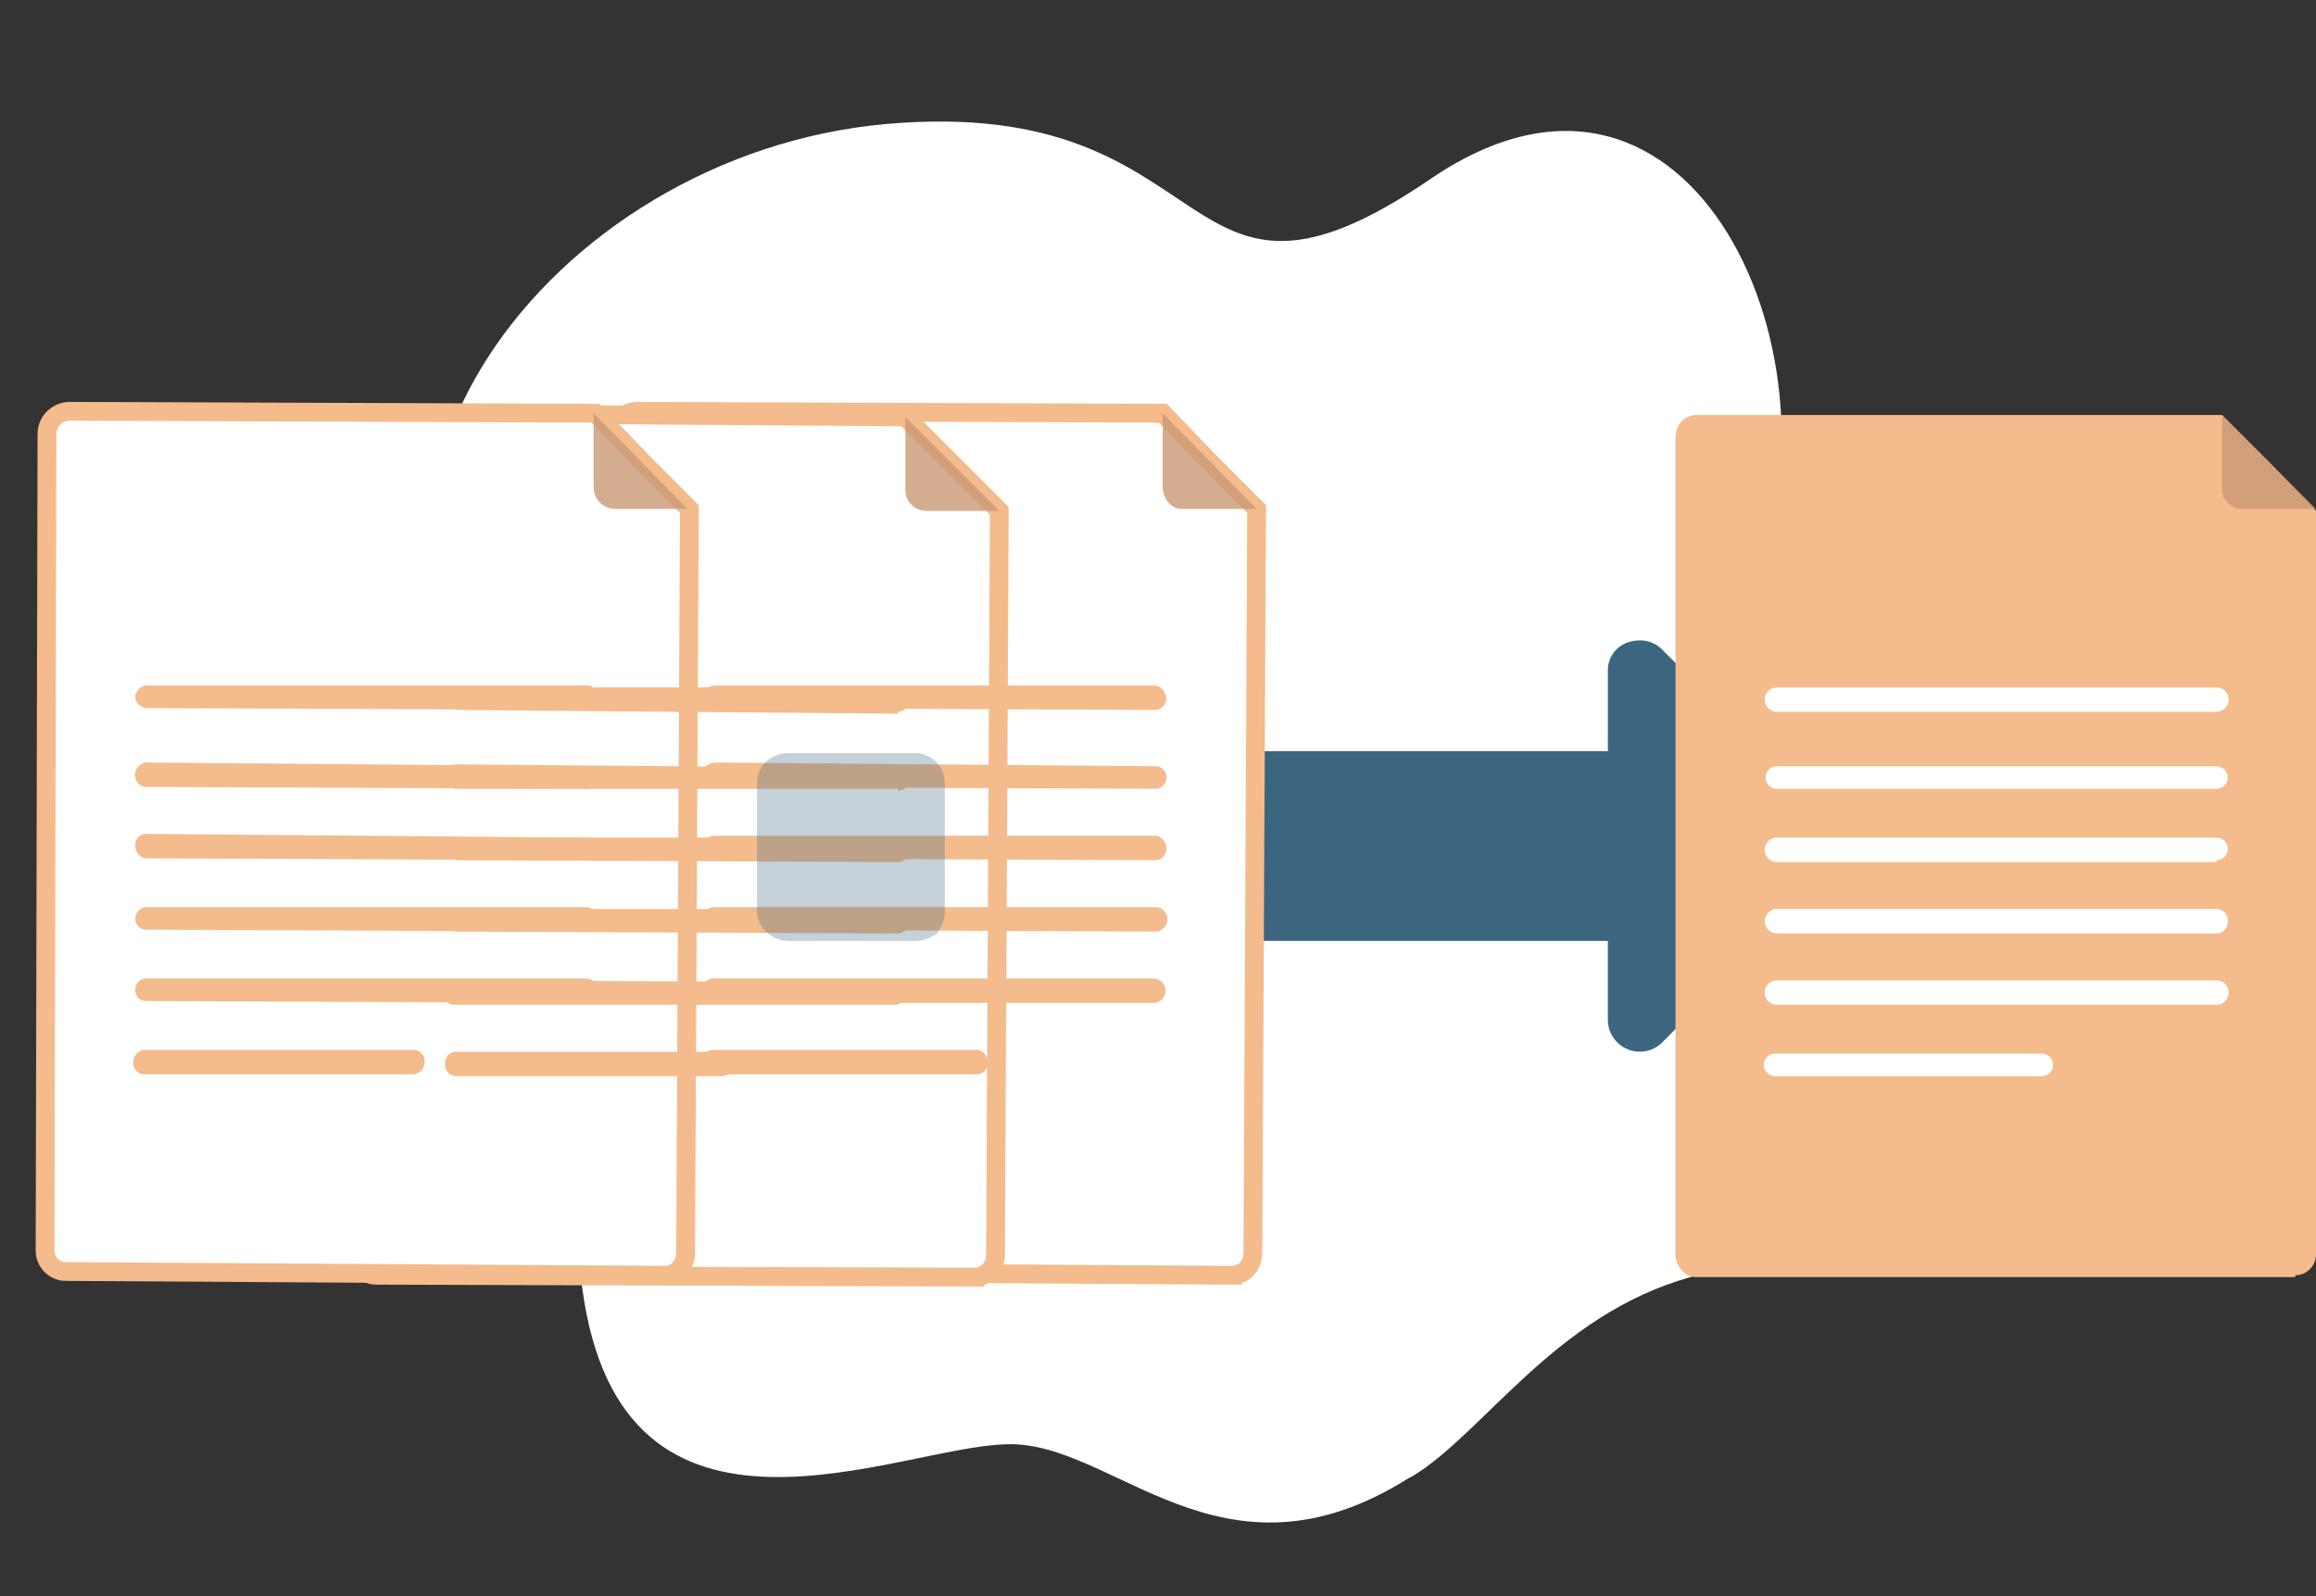 <svg xmlns="http://www.w3.org/2000/svg" xmlns:xlink="http://www.w3.org/1999/xlink" width="123.3" height="85">
  <rect width="100%" height="100%" fill="#333333" stroke="none"/>
  <defs>
    <path id="a" fill-rule="evenodd" d="m65.6 67.9-31.9-.2c-.6 0-1.1-.5-1.1-1.1l.2-43.5c0-.7.5-1.2 1.1-1.2l28 .1 2.6 2.7 2.4 2.4-.2 39.6c0 .7-.5 1.2-1.1 1.2z"/>
    <path id="b" fill-rule="evenodd" d="M51.9 68 20 67.9c-.6 0-1.1-.6-1.1-1.2l.2-43.5c0-.6.5-1.2 1.1-1.2l28 .2 2.6 2.6 2.4 2.4-.2 39.6c0 .7-.5 1.2-1.1 1.2z"/>
    <path id="c" fill-rule="evenodd" d="m35.4 67.9-31.9-.2c-.6 0-1.1-.5-1.1-1.1l.1-43.5c0-.7.6-1.2 1.2-1.2l28 .1 2.6 2.7 2.4 2.4-.2 39.6c0 .7-.5 1.2-1.1 1.2z"/>
  </defs>
  <path fill="#FFF" fill-rule="evenodd" d="M75 78.7c-10 6.3-15.7-2-21.4-1.8-5.8.1-20.5 7.3-22.6-8.3C29 53 39 53.2 27.2 40s2-31.8 20-33.4C65.5 5 62.3 19 76.2 9.5c14-9.5 22.4 10 17 21.9-5.4 11.9 8.7 13.3 8.3 19C101.1 56 97.2 66 90 68c-7.2 2-11 8.3-14.8 10.6z"/>
  <path fill="#3C667F" fill-rule="evenodd" d="M62.2 49.6c.3-.3.5-.7.5-1.1v-6.8a1.6 1.6 0 0 0-1.7-1.6h-6.7c-1 0-1.7.7-1.7 1.6v6.8c0 .9.8 1.6 1.7 1.6H61c.4 0 .8-.2 1.1-.5z" opacity=".7"/>
  <path fill="#3C667F" fill-rule="evenodd" d="M97.8 46.1c.6-.6.6-1.6 0-2.3l-9.3-9.2a1.6 1.6 0 0 0-1.2-.5c-1 0-1.7.7-1.7 1.6V40H66.3c-.9 0-1.6.8-1.6 1.7v6.7c0 1 .7 1.7 1.7 1.7h19.2v4.2a1.7 1.7 0 0 0 2.9 1.2l9.3-9.4z"/>
  <use xlink:href="#a" fill="#FFF"/>
  <use xlink:href="#a" fill-opacity="0" stroke="#F4BB8C" stroke-dasharray="0 0 0 0"/>
  <path fill="#C99975" fill-rule="evenodd" d="m61.9 22 5 5.1h-4c-.5 0-1-.5-1-1.2v-3.8z" opacity=".8"/>
  <use xlink:href="#b" fill="#FFF"/>
  <use xlink:href="#b" fill-opacity="0" stroke="#F4BB8C" stroke-dasharray="0 0 0 0"/>
  <path fill="#C99975" fill-rule="evenodd" d="m48.2 22.2 5 5h-3.9c-.6 0-1.1-.5-1.1-1.1v-4z" opacity=".8"/>
  <use xlink:href="#c" fill="#FFF"/>
  <use xlink:href="#c" fill-opacity="0" stroke="#F4BB8C" stroke-dasharray="0 0 0 0"/>
  <path fill="#C99975" fill-rule="evenodd" d="m31.6 22 5 5.1h-3.8c-.7 0-1.2-.5-1.2-1.2v-3.8z" opacity=".8"/>
  <path fill="#F4BB8C" fill-rule="evenodd" d="M122.2 68H90.3c-.6 0-1.1-.6-1.1-1.2V23.3c0-.7.5-1.2 1.1-1.2h28l2.7 2.7 2.3 2.4v39.6c0 .6-.5 1.1-1.1 1.1z"/>
  <path fill="#C99975" fill-rule="evenodd" d="m118.3 22.1 5 5h-3.9c-.6 0-1.1-.5-1.1-1v-4z" opacity=".8"/>
  <path fill="#F4BB8C" fill-rule="evenodd" d="M61.5 42 38 41.9a.6.6 0 0 1-.6-.7c0-.3.3-.6.7-.6l23.4.2c.3 0 .6.2.6.6a.6.6 0 0 1-.6.6zm0-4.2-23.4-.1c-.4 0-.7-.3-.7-.6s.3-.6.7-.6h23.4c.3 0 .6.4.6.7 0 .3-.3.6-.6.6zm0 8L38 45.7c-.3 0-.6-.3-.6-.6s.3-.6.6-.6h23.5c.3 0 .6.3.6.7a.6.6 0 0 1-.6.6zm0 3.8L38 49.5c-.3 0-.6-.3-.6-.6s.3-.6.6-.6h23.5a.6.6 0 0 1 0 1.3zm0 3.8H38c-.4 0-.6-.4-.6-.7s.2-.6.6-.6h23.4a.6.6 0 0 1 0 1.3z"/>
  <path fill="#F4BB8C" fill-rule="evenodd" d="M47.8 42H24.3a.6.6 0 1 1 0-1.3l23.5.2c.3 0 .6.2.6.6a.6.6 0 0 1-.6.6zm0-4-23.4-.2a.6.6 0 1 1 0-1.2h23.4c.4 0 .6.4.6.7a.6.6 0 0 1-.6.6zm0 7.9-23.5-.1c-.3 0-.6-.3-.6-.6s.3-.6.6-.6h23.5a.6.6 0 0 1 0 1.3zm0 3.8-23.5-.1c-.3 0-.6-.3-.6-.6s.3-.6.6-.6h23.5c.3 0 .6.4.6.7s-.3.6-.6.6zm0 3.8H24.2a.6.6 0 0 1-.6-.7c0-.3.2-.6.6-.6l23.4.1c.4 0 .6.3.6.6s-.2.6-.6.6z"/>
  <path fill="#F4BB8C" fill-rule="evenodd" d="m31.3 42-23.5-.1a.6.6 0 0 1-.6-.7c0-.3.3-.6.6-.6l23.5.2c.3 0 .6.2.6.6 0 .3-.3.6-.6.6zm0-4.2-23.5-.1c-.3 0-.6-.3-.6-.6s.3-.6.6-.6h23.5c.3 0 .6.4.6.7 0 .3-.3.6-.6.6zm0 8-23.5-.1c-.3 0-.6-.3-.6-.7s.3-.6.6-.6l23.4.2a.6.6 0 0 1 .7.6c0 .3-.3.6-.6.6zm0 3.8-23.5-.1c-.4 0-.6-.3-.6-.6s.3-.6.6-.6h23.4a.6.6 0 0 1 0 1.3z"/>
  <path fill="#FFF" fill-rule="evenodd" d="M118 42H94.6a.6.6 0 1 1 0-1.2H118a.6.6 0 1 1 0 1.2zm0-4.1H94.6a.6.6 0 1 1 0-1.3H118a.6.6 0 1 1 0 1.3zm0 8H94.6a.6.6 0 1 1 0-1.3H118a.6.6 0 1 1 0 1.2zm0 3.8H94.6a.6.6 0 1 1 0-1.3H118a.6.6 0 0 1 .6.7.6.6 0 0 1-.6.6zm0 3.8H94.6a.6.6 0 1 1 0-1.3H118a.6.6 0 1 1 0 1.3zm-9.3 3.8H94.5a.6.6 0 1 1 0-1.2h14.2a.6.6 0 1 1 0 1.2z"/>
  <path fill="#F4BB8C" fill-rule="evenodd" d="m31.2 53.4-23.4-.1c-.4 0-.6-.3-.6-.6s.2-.6.6-.6h23.4a.6.6 0 0 1 0 1.3zm-9.3 3.8H7.7a.6.6 0 0 1-.6-.7c0-.3.3-.6.6-.6H22a.6.6 0 0 1 .6.7c0 .3-.3.6-.6.6zm16.5.1H24.3a.6.6 0 0 1-.6-.7c0-.3.2-.6.6-.6h14.1c.3 0 .6.4.6.7a.6.6 0 0 1-.6.6z"/>
  <path fill="#F4BB8C" fill-rule="evenodd" d="M52.1 57.2H38a.6.6 0 0 1-.6-.7c0-.3.2-.6.6-.6h14c.3 0 .6.3.6.7a.6.6 0 0 1-.6.6z"/>
  <path fill="#3C667F" fill-rule="evenodd" d="M49.9 49.6c.3-.3.4-.7.4-1.1v-6.8a1.6 1.6 0 0 0-1.7-1.6H42c-1 0-1.7.7-1.7 1.6v6.8c0 .9.8 1.6 1.7 1.6h6.8a2 2 0 0 0 1.2-.5z" opacity=".3"/>
</svg>
